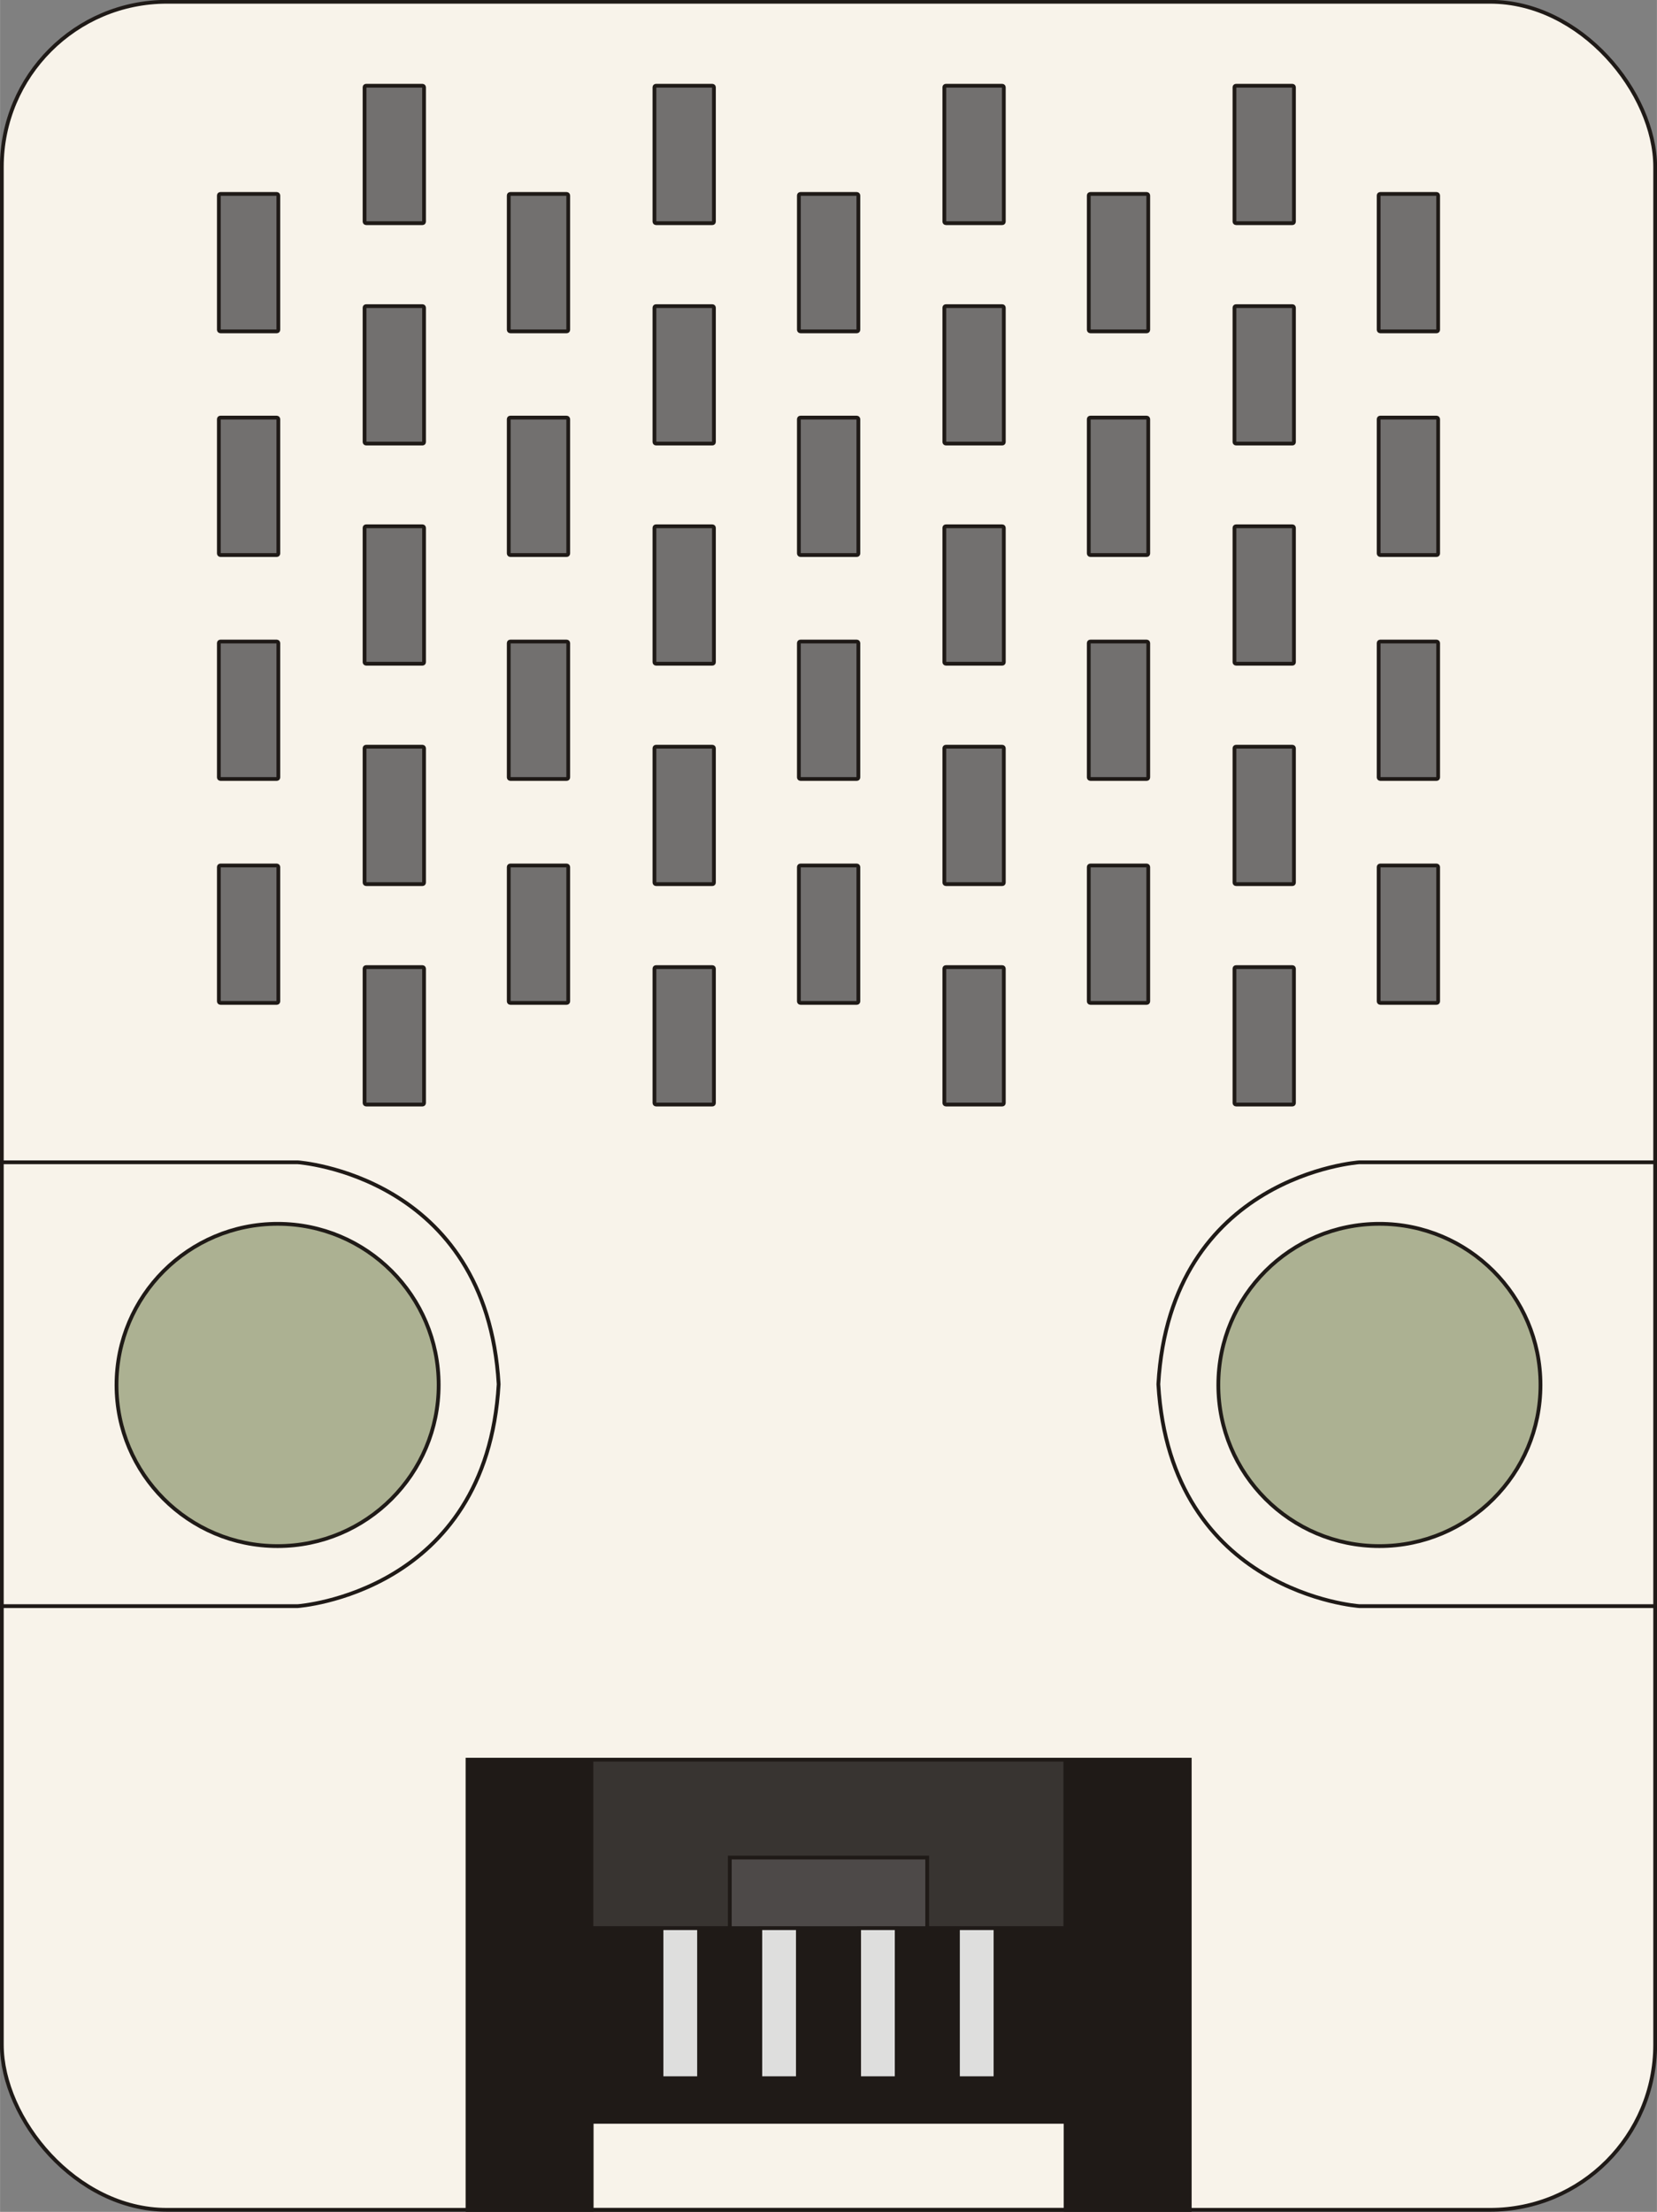 <?xml version="1.0" encoding="UTF-8" standalone="no"?>
<svg
   xmlns:dc="http://purl.org/dc/elements/1.1/"
   xmlns:cc="http://creativecommons.org/ns#"
   xmlns:rdf="http://www.w3.org/1999/02/22-rdf-syntax-ns#"
   xmlns:svg="http://www.w3.org/2000/svg"
   xmlns="http://www.w3.org/2000/svg"
   id="svg78"
   version="1.1"
   viewBox="0 0 6.573 8.771"
   clip-rule="evenodd"
   fill-rule="evenodd"
   image-rendering="optimizeQuality"
   text-rendering="geometricPrecision"
   shape-rendering="geometricPrecision"
   height="119.262mm"
   width="89.381mm"
   xml:space="preserve"><rect x="0" y="0" width="6.573" height="8.771" fill="#808080" stroke="none"/><defs
     id="defs82" /><g
     id="图层_x0020_1"><g
       id="_439038424"><rect
         style="fill:#f8f3ea;stroke:#1f1a17;stroke-width:0.015"
         ry="0.655"
         rx="0.655"
         height="8.756"
         width="6.559"
         y="0.007"
         x="0.007"
         id="_459130848" /><g
         id="g54"><g
           id="g13"><rect
             ry="0.006"
             rx="0.006"
             height="0.545"
             width="0.236"
             y="0.769"
             x="5.469"
             stroke-width="0.015"
             stroke="#1F1A17"
             fill="#72706F"
             id="_444783160" /><rect
             ry="0.006"
             rx="0.006"
             height="0.545"
             width="0.236"
             y="1.656"
             x="5.469"
             stroke-width="0.015"
             stroke="#1F1A17"
             fill="#72706F"
             id="_445428848" /><rect
             ry="0.006"
             rx="0.006"
             height="0.545"
             width="0.236"
             y="2.544"
             x="5.469"
             stroke-width="0.015"
             stroke="#1F1A17"
             fill="#72706F"
             id="_444783088" /><rect
             ry="0.006"
             rx="0.006"
             height="0.545"
             width="0.236"
             y="3.432"
             x="5.469"
             stroke-width="0.015"
             stroke="#1F1A17"
             fill="#72706F"
             id="_444783064" /><rect
             ry="0.006"
             rx="0.006"
             height="0.545"
             width="0.236"
             y="0.34"
             x="4.897"
             stroke-width="0.015"
             stroke="#1F1A17"
             fill="#72706F"
             id="_444766888" /><rect
             ry="0.006"
             rx="0.006"
             height="0.545"
             width="0.236"
             y="1.214"
             x="4.897"
             stroke-width="0.015"
             stroke="#1F1A17"
             fill="#72706F"
             id="_444782968" /><rect
             ry="0.006"
             rx="0.006"
             height="0.545"
             width="0.236"
             y="2.087"
             x="4.897"
             stroke-width="0.015"
             stroke="#1F1A17"
             fill="#72706F"
             id="_444766792" /><rect
             ry="0.006"
             rx="0.006"
             height="0.545"
             width="0.236"
             y="2.961"
             x="4.897"
             stroke-width="0.015"
             stroke="#1F1A17"
             fill="#72706F"
             id="_444766768" /><rect
             ry="0.006"
             rx="0.006"
             height="0.545"
             width="0.236"
             y="3.835"
             x="4.897"
             stroke-width="0.015"
             stroke="#1F1A17"
             fill="#72706F"
             id="_445428656" /></g><g
           id="g24"><rect
             ry="0.006"
             rx="0.006"
             height="0.545"
             width="0.236"
             y="0.769"
             x="4.319"
             stroke-width="0.015"
             stroke="#1F1A17"
             fill="#72706F"
             id="_442684880" /><rect
             ry="0.006"
             rx="0.006"
             height="0.545"
             width="0.236"
             y="1.656"
             x="4.319"
             stroke-width="0.015"
             stroke="#1F1A17"
             fill="#72706F"
             id="_442684712" /><rect
             ry="0.006"
             rx="0.006"
             height="0.545"
             width="0.236"
             y="2.544"
             x="4.319"
             stroke-width="0.015"
             stroke="#1F1A17"
             fill="#72706F"
             id="_442684208" /><rect
             ry="0.006"
             rx="0.006"
             height="0.545"
             width="0.236"
             y="3.432"
             x="4.319"
             stroke-width="0.015"
             stroke="#1F1A17"
             fill="#72706F"
             id="_442685000" /><rect
             ry="0.006"
             rx="0.006"
             height="0.545"
             width="0.236"
             y="0.34"
             x="3.746"
             stroke-width="0.015"
             stroke="#1F1A17"
             fill="#72706F"
             id="_442684400" /><rect
             ry="0.006"
             rx="0.006"
             height="0.545"
             width="0.236"
             y="1.214"
             x="3.746"
             stroke-width="0.015"
             stroke="#1F1A17"
             fill="#72706F"
             id="_442684304" /><rect
             ry="0.006"
             rx="0.006"
             height="0.545"
             width="0.236"
             y="2.087"
             x="3.746"
             stroke-width="0.015"
             stroke="#1F1A17"
             fill="#72706F"
             id="_442683896" /><rect
             ry="0.006"
             rx="0.006"
             height="0.545"
             width="0.236"
             y="2.961"
             x="3.746"
             stroke-width="0.015"
             stroke="#1F1A17"
             fill="#72706F"
             id="_442684112" /><rect
             ry="0.006"
             rx="0.006"
             height="0.545"
             width="0.236"
             y="3.835"
             x="3.746"
             stroke-width="0.015"
             stroke="#1F1A17"
             fill="#72706F"
             id="_442684088" /></g><g
           id="g35"><rect
             ry="0.006"
             rx="0.006"
             height="0.545"
             width="0.236"
             y="0.769"
             x="3.169"
             stroke-width="0.015"
             stroke="#1F1A17"
             fill="#72706F"
             id="_444782848" /><rect
             ry="0.006"
             rx="0.006"
             height="0.545"
             width="0.236"
             y="1.656"
             x="3.169"
             stroke-width="0.015"
             stroke="#1F1A17"
             fill="#72706F"
             id="_444782824" /><rect
             ry="0.006"
             rx="0.006"
             height="0.545"
             width="0.236"
             y="2.544"
             x="3.169"
             stroke-width="0.015"
             stroke="#1F1A17"
             fill="#72706F"
             id="_444766624" /><rect
             ry="0.006"
             rx="0.006"
             height="0.545"
             width="0.236"
             y="3.432"
             x="3.169"
             stroke-width="0.015"
             stroke="#1F1A17"
             fill="#72706F"
             id="_444767080" /><rect
             ry="0.006"
             rx="0.006"
             height="0.545"
             width="0.236"
             y="0.34"
             x="2.596"
             stroke-width="0.015"
             stroke="#1F1A17"
             fill="#72706F"
             id="_444766936" /><rect
             ry="0.006"
             rx="0.006"
             height="0.545"
             width="0.236"
             y="1.214"
             x="2.596"
             stroke-width="0.015"
             stroke="#1F1A17"
             fill="#72706F"
             id="_444767272" /><rect
             ry="0.006"
             rx="0.006"
             height="0.545"
             width="0.236"
             y="2.087"
             x="2.596"
             stroke-width="0.015"
             stroke="#1F1A17"
             fill="#72706F"
             id="_444767032" /><rect
             ry="0.006"
             rx="0.006"
             height="0.545"
             width="0.236"
             y="2.961"
             x="2.596"
             stroke-width="0.015"
             stroke="#1F1A17"
             fill="#72706F"
             id="_444767608" /><rect
             ry="0.006"
             rx="0.006"
             height="0.545"
             width="0.236"
             y="3.835"
             x="2.596"
             stroke-width="0.015"
             stroke="#1F1A17"
             fill="#72706F"
             id="_444767056" /></g><g
           id="g46"><rect
             ry="0.006"
             rx="0.006"
             height="0.545"
             width="0.236"
             y="0.769"
             x="2.018"
             stroke-width="0.015"
             stroke="#1F1A17"
             fill="#72706F"
             id="_444767128" /><rect
             ry="0.006"
             rx="0.006"
             height="0.545"
             width="0.236"
             y="1.656"
             x="2.018"
             stroke-width="0.015"
             stroke="#1F1A17"
             fill="#72706F"
             id="_444767104" /><rect
             ry="0.006"
             rx="0.006"
             height="0.545"
             width="0.236"
             y="2.544"
             x="2.018"
             stroke-width="0.015"
             stroke="#1F1A17"
             fill="#72706F"
             id="_444767200" /><rect
             ry="0.006"
             rx="0.006"
             height="0.545"
             width="0.236"
             y="3.432"
             x="2.018"
             stroke-width="0.015"
             stroke="#1F1A17"
             fill="#72706F"
             id="_444766600" /><rect
             ry="0.006"
             rx="0.006"
             height="0.545"
             width="0.236"
             y="0.34"
             x="1.446"
             stroke-width="0.015"
             stroke="#1F1A17"
             fill="#72706F"
             id="_444782752" /><rect
             ry="0.006"
             rx="0.006"
             height="0.545"
             width="0.236"
             y="1.214"
             x="1.446"
             stroke-width="0.015"
             stroke="#1F1A17"
             fill="#72706F"
             id="_444782728" /><rect
             ry="0.006"
             rx="0.006"
             height="0.545"
             width="0.236"
             y="2.087"
             x="1.446"
             stroke-width="0.015"
             stroke="#1F1A17"
             fill="#72706F"
             id="_444782680" /><rect
             ry="0.006"
             rx="0.006"
             height="0.545"
             width="0.236"
             y="2.961"
             x="1.446"
             stroke-width="0.015"
             stroke="#1F1A17"
             fill="#72706F"
             id="_444782656" /><rect
             ry="0.006"
             rx="0.006"
             height="0.545"
             width="0.236"
             y="3.835"
             x="1.446"
             stroke-width="0.015"
             stroke="#1F1A17"
             fill="#72706F"
             id="_444782584" /></g><g
           id="g52"><rect
             ry="0.006"
             rx="0.006"
             height="0.545"
             width="0.236"
             y="0.769"
             x="0.868"
             stroke-width="0.015"
             stroke="#1F1A17"
             fill="#72706F"
             id="_445428152" /><rect
             ry="0.006"
             rx="0.006"
             height="0.545"
             width="0.236"
             y="1.656"
             x="0.868"
             stroke-width="0.015"
             stroke="#1F1A17"
             fill="#72706F"
             id="_445428824" /><rect
             ry="0.006"
             rx="0.006"
             height="0.545"
             width="0.236"
             y="2.544"
             x="0.868"
             stroke-width="0.015"
             stroke="#1F1A17"
             fill="#72706F"
             id="_445427768" /><rect
             ry="0.006"
             rx="0.006"
             height="0.545"
             width="0.236"
             y="3.432"
             x="0.868"
             stroke-width="0.015"
             stroke="#1F1A17"
             fill="#72706F"
             id="_445428176" /></g></g><g
         id="g58"><circle
           r="0.639"
           cy="5.492"
           cx="5.472"
           stroke-width="0.015"
           stroke="#1F1A17"
           fill="#ACB192"
           id="_445427960" /><circle
           r="0.639"
           cy="5.492"
           cx="1.101"
           stroke-width="0.015"
           stroke="#1F1A17"
           fill="#ACB192"
           id="_445427528" /></g><g
         id="g72"><rect
           height="1.785"
           width="2.864"
           y="6.978"
           x="1.855"
           stroke-width="0.015"
           stroke="#1F1A17"
           fill="none"
           id="_445427816" /><rect
           height="1.785"
           width="0.492"
           y="6.978"
           x="1.855"
           stroke-width="0.015"
           stroke="#1F1A17"
           fill="#1F1A17"
           id="_445428080" /><rect
           height="1.785"
           width="0.492"
           y="6.978"
           x="4.227"
           stroke-width="0.015"
           stroke="#1F1A17"
           fill="#1F1A17"
           id="_445427792" /><rect
           height="0.668"
           width="1.88"
           y="6.978"
           x="2.346"
           stroke-width="0.015"
           stroke="#1F1A17"
           fill="#383431"
           id="_445427864" /><rect
           height="0.768"
           width="1.88"
           y="7.646"
           x="2.346"
           stroke-width="0.015"
           stroke="#1F1A17"
           fill="#1F1A17"
           id="_444782320" /><rect
           height="0.28"
           width="0.783"
           y="7.366"
           x="2.895"
           stroke-width="0.015"
           stroke="#1F1A17"
           fill="#4D4948"
           id="_444766168" /><g
           id="g70"><rect
             height="0.595"
             width="0.149"
             y="7.646"
             x="2.624"
             stroke-width="0.015"
             stroke="#1F1A17"
             fill="#DEDEDD"
             id="_444782176" /><rect
             height="0.595"
             width="0.149"
             y="7.646"
             x="3.016"
             stroke-width="0.015"
             stroke="#1F1A17"
             fill="#DEDEDD"
             id="_444782152" /><rect
             height="0.595"
             width="0.149"
             y="7.646"
             x="3.408"
             stroke-width="0.015"
             stroke="#1F1A17"
             fill="#DEDEDD"
             id="_444782104" /><rect
             height="0.595"
             width="0.149"
             y="7.646"
             x="3.8"
             stroke-width="0.015"
             stroke="#1F1A17"
             fill="#DEDEDD"
             id="_444782080" /></g></g><path
         d="M6.566 4.609l-1.174 0c0,0 -0.749,0.051 -0.797,0.88 0.048,0.829 0.797,0.88 0.797,0.88l1.174 0"
         stroke-width="0.015"
         stroke="#1F1A17"
         fill="none"
         id="_445427936" /><path
         d="M0.007 4.609l1.174 0c0,0 0.749,0.051 0.797,0.88 -0.048,0.829 -0.797,0.88 -0.797,0.88l-1.174 0"
         stroke-width="0.015"
         stroke="#1F1A17"
         fill="none"
         id="_444782224" /></g></g></svg>